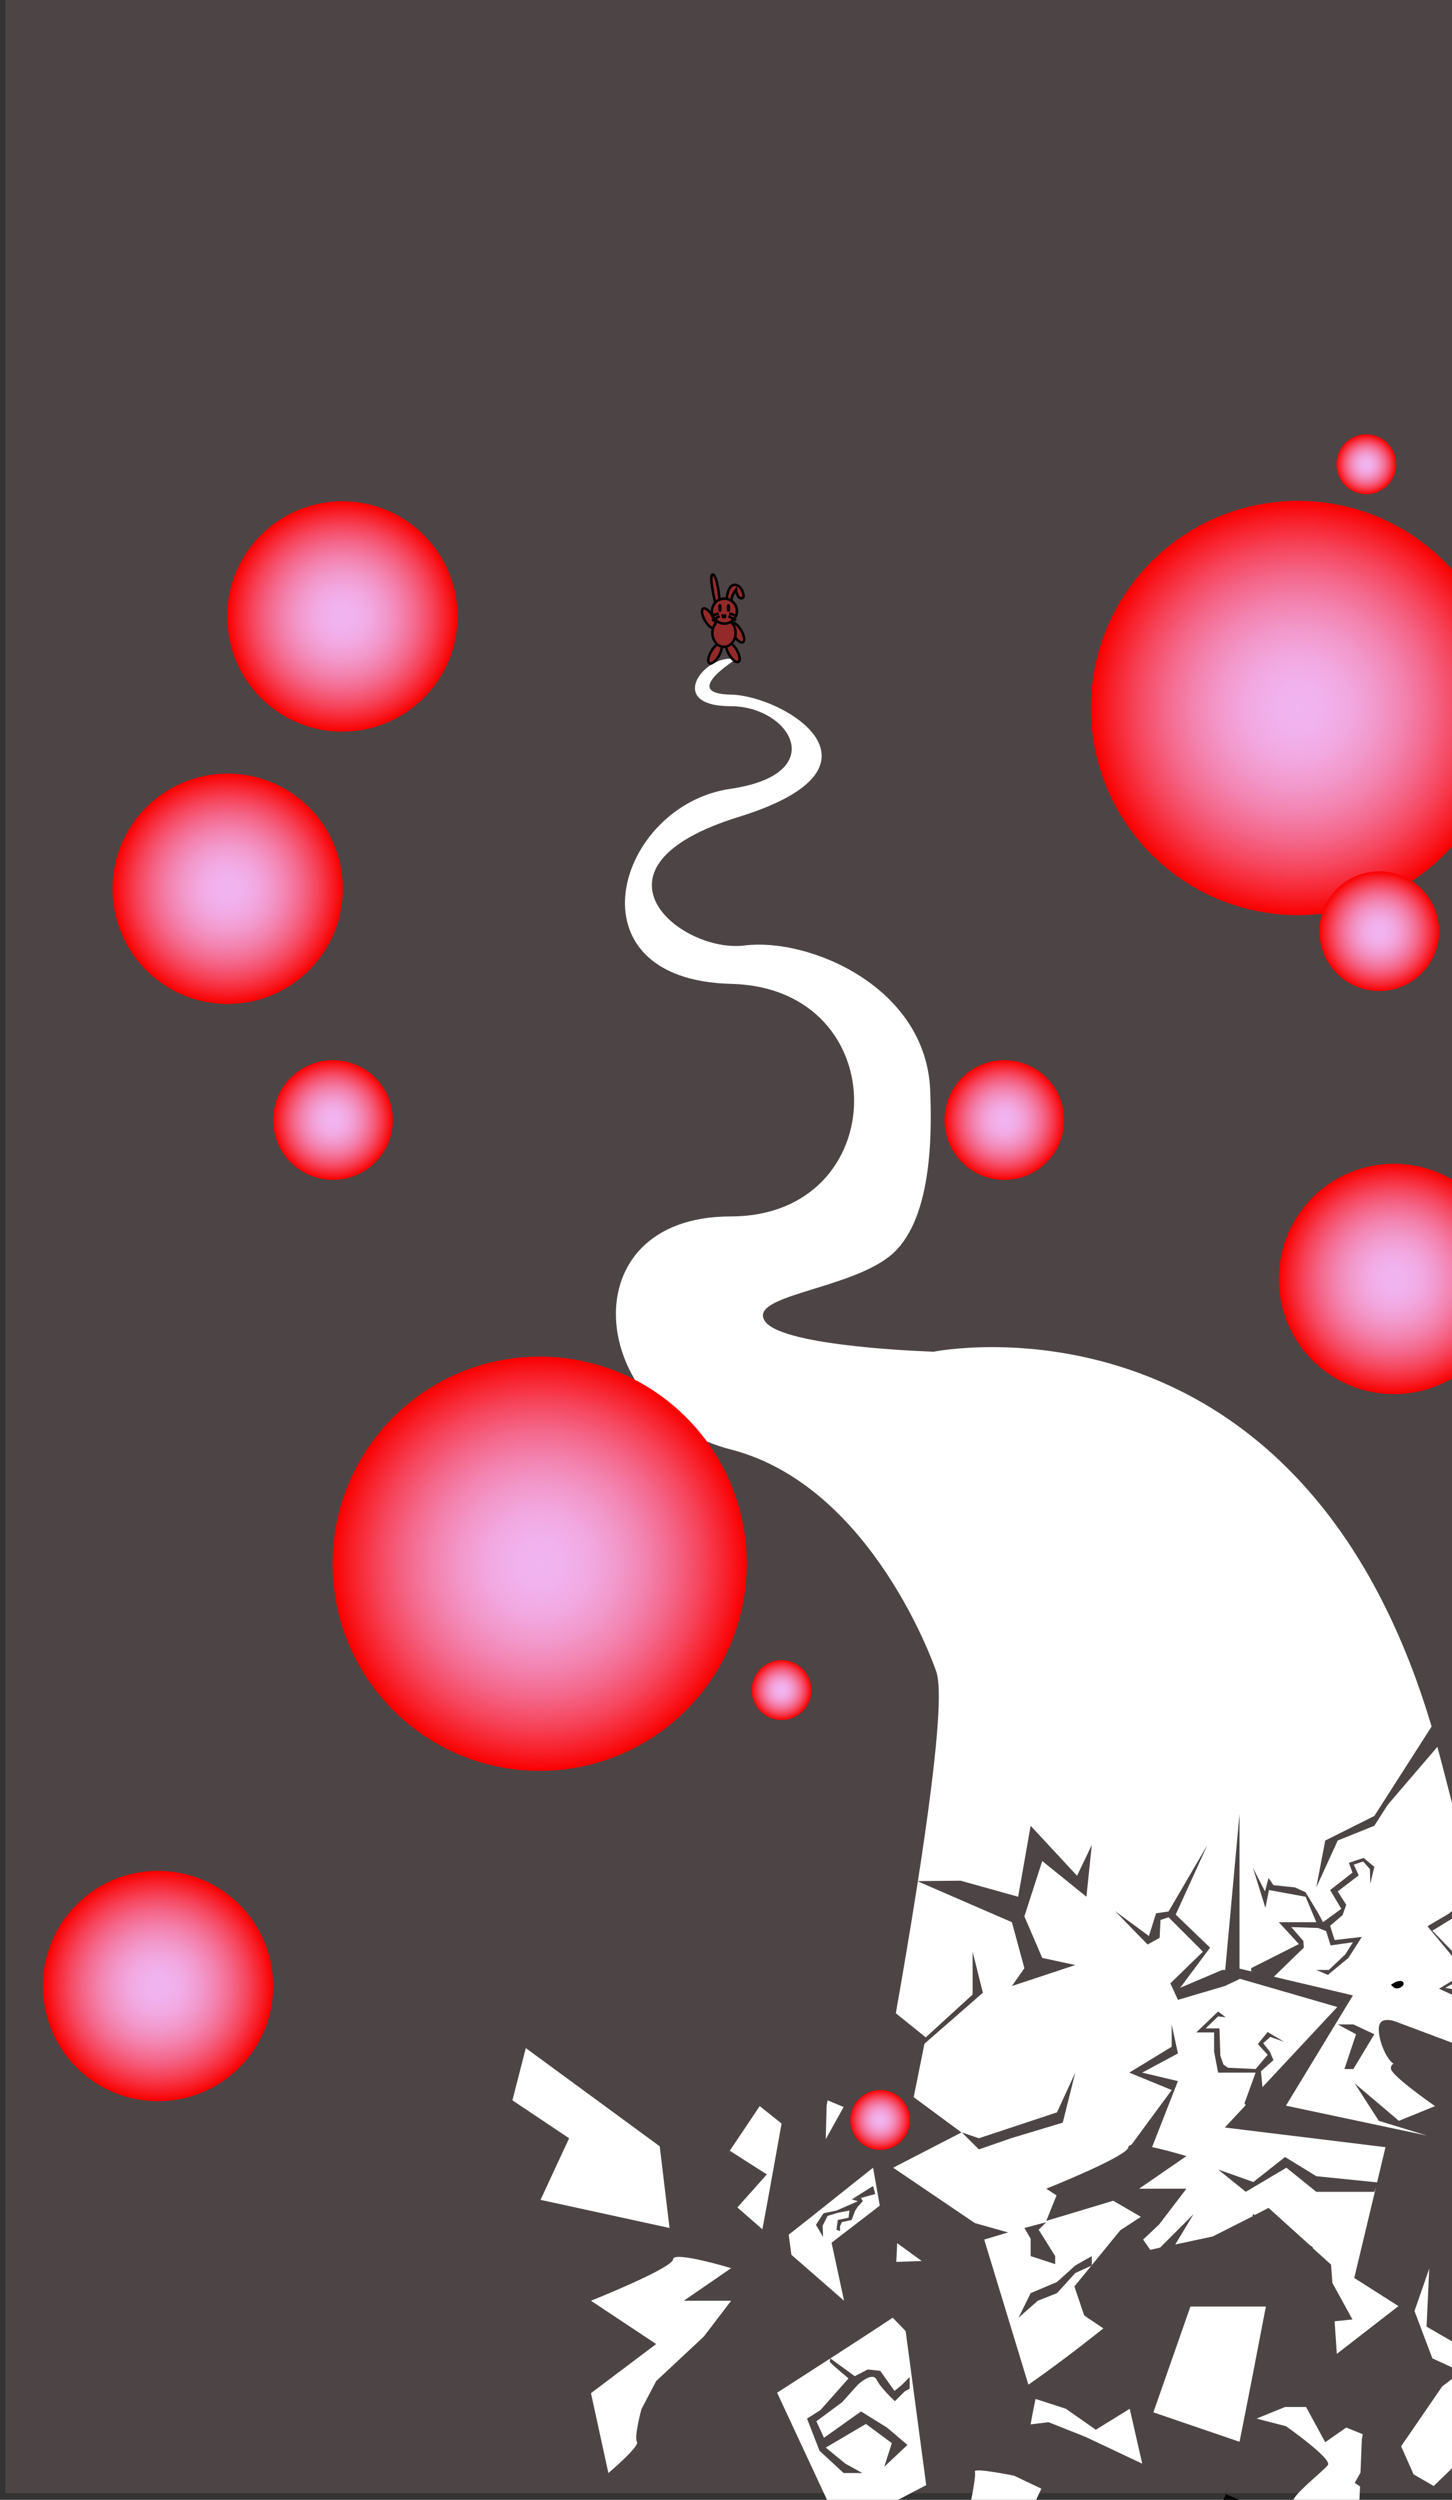 <?xml version="1.0" encoding="utf-8"?>
<!-- Generator: Adobe Illustrator 21.1.0, SVG Export Plug-In . SVG Version: 6.00 Build 0)  -->
<svg version="1.1" id="Layer_1" xmlns="http://www.w3.org/2000/svg" xmlns:xlink="http://www.w3.org/1999/xlink" x="0px" y="0px"
	 viewBox="0 0 325.3 560" style="enable-background:new 0 0 325.3 560;" xml:space="preserve">
<rect x="0" y="0" width="325.3" height="560" fill="#333333" stroke="none"/>
<style type="text/css">
	.st0{fill:#4D4545;}
	.st1{fill:#FFFFFF;}
	.st2{fill:#FFFFFF;stroke:#000000;stroke-miterlimit:10;}
	.st3{fill:url(#SVGID_1_);}
	.st4{fill:url(#SVGID_2_);}
	.st5{fill:url(#SVGID_3_);}
	.st6{fill:url(#SVGID_4_);}
	.st7{fill:url(#SVGID_5_);}
	.st8{fill:url(#SVGID_6_);}
	.st9{fill:url(#SVGID_7_);}
	.st10{fill:url(#SVGID_8_);}
	.st11{fill:url(#SVGID_9_);}
	.st12{fill:url(#SVGID_10_);}
	.st13{fill:url(#SVGID_11_);}
	.st14{fill:url(#SVGID_12_);}
	.st15{fill:#FFD0A9;stroke:#000000;stroke-width:0.5;stroke-miterlimit:10;}
	.st16{fill:#CCA689;}
	.st17{fill:none;stroke:#000000;stroke-width:0.5;stroke-miterlimit:10;}
	.st18{fill:url(#SVGID_13_);stroke:#000000;stroke-width:0.5;stroke-miterlimit:10;}
	.st19{fill:url(#SVGID_14_);stroke:#000000;stroke-width:0.5;stroke-miterlimit:10;}
	.st20{fill:#020202;}
	.st21{fill:#FF4800;stroke:#000000;stroke-width:0.5;stroke-miterlimit:10;}
	.st22{fill:#450000;stroke:#000000;stroke-width:0.5;stroke-miterlimit:10;}
	.st23{fill:#BC5622;stroke:#000000;stroke-width:0.5;stroke-miterlimit:10;}
	.st24{fill:#932929;stroke:#450000;stroke-width:0.5;stroke-miterlimit:10;}
	.st25{fill:#195858;stroke:#000000;stroke-width:0.25;stroke-miterlimit:10;}
	.st26{fill:#688927;}
	.st27{opacity:0.51;fill:#144443;enable-background:new    ;}
	.st28{fill:#8CAD4A;}
	.st29{fill:#932929;stroke:#000000;stroke-width:0.5;stroke-miterlimit:10;}
	.st30{fill:#2BEFF9;}
	.st31{opacity:0.54;fill:#7C2525;enable-background:new    ;}
	.st32{opacity:0.5;fill:#144443;enable-background:new    ;}
	.st33{fill:#144443;}
	.st34{opacity:0.43;fill:#450000;enable-background:new    ;}
	.st35{fill:#932929;}
	.st36{fill:#932929;stroke:#000000;stroke-width:0.56;stroke-miterlimit:10;}
	.st37{fill:none;stroke:#000000;stroke-width:0.56;stroke-miterlimit:10;}
</style>
<title>bgIndex</title>
<g id="Layer_2">
	<g id="bgIndex">
		<rect id="bgGrey" x="1.2" y="-1.5" class="st0" width="325" height="560"/>
		<g>
			<path class="st1" d="M209.7,374.3c2.4,6-2.4,39.2-9,76.7l6.7,5.4l-2.7,13.4l10.7,7.9l-15.3,7.9l18.3,12.4l14.2,4l4.1-10.2l0,0
				l-2.3-1.5c0,0,18.3-7.3,18.4-9.3c0.1-2,13,2,13,2l-10.6,7.3h10.6l-6.1,8l-3.6,3.4l1.6,2.3l2.2-0.5l7.5-7.5l-4.1,6.8l8.4-1.8
				l8.9-4.5l0.1-0.5l0.4,0.2l3.1-1.6l9.3,8.4l0.5,0.3l0.2,0.4l4,3.6l0.3,4.1l4.5,8.2l-4,0.4l0.5,7.3l13.8-10.7l-9.9-6.3l7-29.3
				l-36-4.4l25.2-27l-25.2-7.3l3.3-36V441l25.4,6l-15,24.7l31.6,6.7l-10.8-3.3l-5.4-8.4l9.9,8.4l8.1-3.3c0,0-9.7-6.7-9.9-8.4
				c0-0.5,0.2-0.9,0.6-1.1c-1.6-1-3.4-5.2-3.3-7.9c0.1-3.3,4.4-1.3,4.4-1.3l14.4,5.4c0,0,4.7,1.2,9.9,2.4
				c-3.3-19-8.1-41.4-15.1-67.8c-28.3-107.6-113.3-90.3-113.3-90.3s-33.8-1-37.8-6.8s18.2-7,27.8-14.5s9.6-27,9.2-37.2
				c-0.9-23.3-27.2-34.3-41.6-32.5s-37.8-17.5-1.3-28.8s10-27.2-1.8-27.4s2.1-8.5,2.1-8.5l-1.2,0.5c-7-1-15.5,10.6-0.9,10.6
				c13.4,0,22.5,15.2,0,18.5c-25.7,3.7-37,42.8,0.1,43.7s36.4,52.1-0.1,52.1s-32,44,0,52.2S209.7,374.3,209.7,374.3z"/>
		</g>
		<path class="st1" d="M242.9,518.7l-2.2-6.5l10.3-12.6l4.6-3l-6.2-3.6l-28.9,8.7l9.9,32.5c4.9-3.4,10.5-7.6,16.8-12.6L242.9,518.7z
			"/>
		<polygon class="st2" points="343,537.2 343.2,534 341.9,536.3 		"/>
		<polygon class="st1" points="117.8,458.8 114.8,470.5 127.5,479 121.1,492.8 150,499.1 147.8,480.8 		"/>
		<polygon class="st1" points="368.4,592.8 366.6,612.9 339.6,605.1 323.8,598.6 330.9,614.2 357,622 374.5,618.3 374.9,597.7 
			388.5,597.6 		"/>
		<path class="st2" d="M344.2,499.1L344.2,499.1L344.2,499.1z"/>
		<polygon class="st2" points="433.8,536.3 402.2,529.7 417.2,505 391.8,499 391.8,464.3 388.5,500.3 413.7,507.7 388.5,534.7 
			424.5,539 417.6,568.3 427.5,574.7 458.1,595.1 458.2,574.6 458.2,574.6 425.5,565.3 		"/>
		<path class="st1" d="M266.7,516.7l-8.3,23.7l19.3,6.6c1.9-9.5,3.9-19.8,5.9-30.3H266.7z"/>
		<path class="st1" d="M207.5,556.7l-4.6-34.5l-2.9-3c-8.9,5.9-17.7,11.5-25.9,16.8l14.3,30.7L207.5,556.7z"/>
		<path class="st2" d="M423,614.5l6.4-3c0,0,6.4-3,1.7-6.2c-4.7-3.2-18-12.5-18-12.5l-3.9,8.7c0,0,1.2,26,2.2,26s16-5,16-5
			L423,614.5z"/>
		<path class="st1" d="M170.2,471.8l-6.7,10l8.3,5.3l-6.6,7.4l5.6,4.9c1.5-8,2.9-15.9,4.3-23.7L170.2,471.8z"/>
		<path class="st1" d="M189.1,515.4l-2.8-13l10.8-8.3l-1.5-8.5c-6.2,4.9-12.5,10-18.9,15l0.6,4.5L189.1,515.4z"/>
		<path class="st1" d="M136.3,554c0,0,7.1-6,6.4-7c-0.7-1,1-7.3,1-7.3l3.3-6.3l10.7-10l6.1-8h-10.6l10.6-7.3c0,0-12.9-3.9-13-2
			c-0.1,2-18.4,9.3-18.4,9.3l14.6,9.7l-14.6,11L136.3,554z"/>
		<path class="st2" d="M279.1,585.2c0,0,15.7,1.3,15.7,0c0-0.7,1.9-5.9,3.6-10.3h-28L279.1,585.2z"/>
		<path class="st2" d="M234.3,612.2l4.3-12.5l-2-9.6l6.8-5.7l-7.5-6.4l-2,6.4c0,0-1.7,21-3,22.5s-12.7,7.5-12.7,7.5l13.3,10.7
			l-18.8,4h28c1.4-3.6,2.6-6.7,2.6-6.7L234.3,612.2z"/>
		<polygon class="st2" points="182.8,578.2 192.1,576.9 195.6,570.5 188.2,570.5 		"/>
		<polygon class="st2" points="224.7,578 215.7,578 217.7,584.3 216.2,586.3 223.6,586.3 224.7,584.3 		"/>
		<path class="st1" d="M206.5,506.5l-5.5-4l-0.2,4.2C204.1,506.6,206.5,506.5,206.5,506.5z"/>
		<path class="st1" d="M185,479.2l4-7.2l-3.6-1.5c-0.1,0.8-0.2,1.1-0.2,1.1L185,479.2z"/>
		<path class="st1" d="M296.9,547.1l-4.3-7.9h-4.7l-6.4,2.6l6.6,1.7c0,0,10.4,7.3,9.4,8.7s-9.3,7.7-7.7,8.7c1.1,0.6,9,0.5,14.7,0.3
			l0.2-4.2l-1.2-0.8l1.3-2.3l0.3-7.5c0,0,0.1-0.4,0.2-1.1l-3.7-1.5L296.9,547.1z"/>
		<path class="st1" d="M230.9,562.6l2.4-5.1l-6.1-2.9c0,0-9.2-1.9-8.8-0.9s-1.4,9.1-1.4,9.1l-11.7,7.1l13.8-4.4l7.8,2.8L230.9,562.6
			z"/>
		<polygon class="st1" points="375.2,543.4 373.5,552.1 375.2,553.5 383.9,560.7 378.7,568.7 397.5,567 388.5,550.7 		"/>
		<path class="st2" d="M136,588.5l-6.3-19.1l-8,8.1l9.3,24.6h2.2v-0.7C133.3,601.4,134.3,596.6,136,588.5z"/>
		<path class="st2" d="M155.8,581.9c0-1-9.4-6.6-9.4-6.6l0,0c-1.7,8.1-2.7,12.9-2.7,12.9v0.7h10.1
			C153.8,588.9,155.8,582.9,155.8,581.9z"/>
		<path class="st2" d="M272.8,564.3L261,567h-7.2l-2.7,0.4c-1.9,0.6-7.6,6.6-7.6,6.6l1.8,8.3l8.5-3.3v-9l11.8-2.6l13,2.6l3.1-7.8
			l-6.8-2.8L272.8,564.3z"/>
		<path class="st2" d="M257.7,605.2l-3.2,5.1l-4.4,5.6c0,0,5.3,4.2,4.6,5.4c-0.6,1.2-2.3,7.8-2.3,7.8l10.5-9.1v-13.2l3.1-4.7
			l-3.1-2.7L257.7,605.2z"/>
		<path class="st1" d="M341.1,499.4l15.3-14.3c0,0-15.3-14-16.3-14c-0.5,0-6.9-1.5-12.8-2.9c2.3,13.4,3.9,25,4.9,34.9L341.1,499.4z"
			/>
		<path class="st2" d="M313.5,444.8c1.2-0.7-0.2-0.7-1.1-0.1C312.7,445,313.1,445,313.5,444.8z"/>
		<path class="st1" d="M337.1,507.8c0,0-1-4.6-3.8-2.7c-2.2,1.5-4.4,5.5-4.2,7.4c1,0.3,1.9,1.5,0.6,1c-0.4-0.2-0.5-0.5-0.6-1
			c-0.4-0.1-0.9-0.1-1.3,0.2c-1.2,1.1-0.6,12.9-0.6,12.9l-7.6-4.4l0.6-13l-3.3,9.5l4,10.6l6.5,3l-4.3,3.3l-9.2,13.4l2.8,6.3l4.5,2.6
			c7.2-6.9,15.5-15.2,24.6-25.2c-2.2-4.8-4.2-9.3-4.2-9.3L337.1,507.8z"/>
		<path class="st1" d="M167.4,567.1l-7.3-3.6l4.2,7.7l3.2,4.1l4.7-0.6c0.4-1.9,0.8-3.8,1.1-5.7L167.4,567.1z"/>
		<path class="st1" d="M243.2,545.9l12.7,6l-2.8-12.3l-7.6,4.7l-6.7-4.7l-6.8-2.2c-0.4,1.9-0.8,3.9-1.1,5.7l4-0.5L243.2,545.9z"/>
		<polygon class="st0" points="207.4,456.4 217.9,446.8 217.9,437.2 220.2,446.4 206,458.8 		"/>
		<polygon class="st0" points="219.3,479 236.8,473.2 240.9,464.3 238.1,475.5 226.5,479 219.3,481.5 215.5,477.7 		"/>
		<polygon class="st0" points="307.9,406.8 298.1,411.7 296.9,412.3 294.9,422.8 299.7,412.3 307.9,409 310.9,404.3 322.9,390.3 
			320.9,386.5 		"/>
		<polygon class="st0" points="303.2,463.5 307.9,455.7 303.2,453.5 299.7,453.5 303.8,455.7 301.2,463.5 		"/>
		<polygon class="st0" points="253,481.1 262.5,468.2 253,464.3 262.5,458.5 262.5,453.5 263.9,460 255.9,464.3 263.9,466.2 
			258.1,481 		"/>
		<polygon class="st0" points="236.8,511.2 230.9,513.7 228.2,519.2 232.5,515.4 236.8,513.7 240.9,509.2 244.6,507.5 244.6,505.4 
			240.9,507.5 		"/>
		<polygon class="st0" points="230.9,501.5 230.9,505.4 236.4,507.2 236.4,505.4 232.7,499.5 234.4,497.8 229.5,499.1 		"/>
		<polygon class="st0" points="308.7,488.9 294.9,487.5 287.9,483.2 280.8,488.8 272.9,486 279.1,491 288.2,485.6 294.9,491 
			307.9,491 		"/>
		<polygon class="st0" points="343.2,476.2 337.8,481.5 346.2,485.6 346.2,491 344.2,493.1 349.2,488.5 349.2,484.6 343.2,481 
			345.9,479 348,477.6 345,474.9 		"/>
		<polygon class="st0" points="334.4,447.3 323.8,445.3 330,441.9 320.9,432.5 325.8,429.5 329.6,424.9 324.4,428.8 319.8,431.5 
			328.4,441.9 322.4,445.5 336.9,452.2 335.3,447.3 		"/>
		<polygon class="st0" points="273.8,441.3 264.4,445.3 271.1,436.3 263.4,428.9 270.5,413.3 261.8,428.2 259,428.6 257.4,433.7 
			249.8,428.1 257.1,435.6 259.8,434.1 260,430.1 261.8,429.5 269.5,437.2 262.2,444.3 263.9,448 274.4,444.9 277.8,443.3 
			274.6,441.3 		"/>
		<polygon class="st0" points="280.3,440.9 291,435.5 286.5,430.6 294.9,430.6 292.5,424.9 284.3,423.4 283.5,427.4 280.7,418.4 
			283.4,423.7 284.2,420.7 285.3,422.3 290.1,422.8 292.5,423.9 295.4,428.7 296.4,430.6 300.5,427.6 298,423.4 303,419.5 
			302.2,417.3 305.5,416.2 307.9,418.2 307,422 306.9,418.7 305.4,417 303.3,417.7 304.4,420.1 299.7,423.7 301.6,426.7 300.8,429 
			298,431.4 299,434.6 305.1,433.9 302.1,438.6 297.5,442.4 294.9,441.3 297.7,441.3 301.4,437.8 303.1,435.1 298.1,435.8 
			297.1,432.6 295.3,431.9 289.3,431.7 292,434.8 292.1,436.3 285.1,443.1 280.3,441.6 		"/>
		<polygon class="st0" points="278.8,471.2 281.3,464.3 272.9,464.3 272,459.6 272,455.3 268,455.3 272.9,450.6 274.6,451.9 
			272.9,451.7 270.1,454.4 273.2,454.4 273.4,460.5 274.1,462.5 275.1,463.2 281.3,463.5 284,460.3 281.8,457.9 284,455.2 
			287.7,457.4 284.6,456.3 283,457.7 284.5,459.6 285.3,461.5 282.5,464 282.9,468.2 279.2,471.7 		"/>
		<path class="st0" d="M185.9,529.1c0.8,0.9,4.2,3.7,4.2,3.7l-6.3,7.1l-3,1.9l2.8,7.2l5.4,5h4.2l-3.8-2.1l-4.4-3.6l9-5.3l5.8,4.3
			l-1.7,5.3l5.2-4.9l-4.6-3.9l-5.8-3.6l-8.3,5.9l-1.7-3.7l5.8-4.3l3.4-3.8c0,0,3.3-3.2,4.3-1.2s4.1,4.8,4.1,4.8l2.2-2.2l1.1-0.6
			v-2.6l-1.8,1.8l-1.6,1.3l-3.2-4.5l-2.8-0.3l-2.9,1.5l-5.5-4L185.9,529.1z"/>
		<polygon class="st0" points="190.8,492.7 192.2,493.1 187.4,495.2 184.5,495.8 182.8,498.4 184.4,501.1 184.3,498.6 185.4,496.4 
			187.7,495.7 190.3,495.2 190.1,496.8 187.7,497.3 187.4,499.5 188.2,499.8 188.2,498.7 188.6,497.8 190.8,497.3 191.6,495.2 
			192.2,494.3 193.3,493.1 192.9,492.4 196.1,491.5 		"/>
		<polygon class="st0" points="195.6,489.7 190.8,492.7 196.1,491.5 		"/>
		<polygon class="st0" points="215.2,421.3 228.1,424.9 230.9,409 241.3,420.2 244.6,413.3 243.4,424.9 233.5,416.9 229.5,429.3 
			233.5,438.6 240.9,440.2 226.7,444.9 229.5,440.9 226.7,430.6 205.5,421.4 		"/>
		
			<radialGradient id="SVGID_1_" cx="51" cy="362.9" r="25.747" gradientTransform="matrix(1 0 0 -1 0 562)" gradientUnits="userSpaceOnUse">
			<stop  offset="0" style="stop-color:#F1B4F1"/>
			<stop  offset="0.123" style="stop-color:#F1B1ED"/>
			<stop  offset="0.252" style="stop-color:#F2A8E0"/>
			<stop  offset="0.383" style="stop-color:#F298CB"/>
			<stop  offset="0.515" style="stop-color:#F382AE"/>
			<stop  offset="0.649" style="stop-color:#F46689"/>
			<stop  offset="0.784" style="stop-color:#F6445B"/>
			<stop  offset="0.917" style="stop-color:#F81C25"/>
			<stop  offset="1" style="stop-color:#F90000"/>
		</radialGradient>
		<circle class="st3" cx="51" cy="199.1" r="25.8"/>
		
			<radialGradient id="SVGID_2_" cx="76.7" cy="423.9" r="25.765" gradientTransform="matrix(1 0 0 -1 0 562)" gradientUnits="userSpaceOnUse">
			<stop  offset="0" style="stop-color:#F1B4F1"/>
			<stop  offset="0.123" style="stop-color:#F1B1ED"/>
			<stop  offset="0.252" style="stop-color:#F2A8E0"/>
			<stop  offset="0.383" style="stop-color:#F298CB"/>
			<stop  offset="0.515" style="stop-color:#F382AE"/>
			<stop  offset="0.649" style="stop-color:#F46689"/>
			<stop  offset="0.784" style="stop-color:#F6445B"/>
			<stop  offset="0.917" style="stop-color:#F81C25"/>
			<stop  offset="1" style="stop-color:#F90000"/>
		</radialGradient>
		<circle class="st4" cx="76.7" cy="138.1" r="25.8"/>
		
			<radialGradient id="SVGID_3_" cx="312.3" cy="275.5" r="25.769" gradientTransform="matrix(1 0 0 -1 0 562)" gradientUnits="userSpaceOnUse">
			<stop  offset="0" style="stop-color:#F1B4F1"/>
			<stop  offset="0.123" style="stop-color:#F1B1ED"/>
			<stop  offset="0.252" style="stop-color:#F2A8E0"/>
			<stop  offset="0.383" style="stop-color:#F298CB"/>
			<stop  offset="0.515" style="stop-color:#F382AE"/>
			<stop  offset="0.649" style="stop-color:#F46689"/>
			<stop  offset="0.784" style="stop-color:#F6445B"/>
			<stop  offset="0.917" style="stop-color:#F81C25"/>
			<stop  offset="1" style="stop-color:#F90000"/>
		</radialGradient>
		<circle class="st5" cx="312.3" cy="286.5" r="25.8"/>
		
			<radialGradient id="SVGID_4_" cx="35.4" cy="117.1" r="25.731" gradientTransform="matrix(1 0 0 -1 0 562)" gradientUnits="userSpaceOnUse">
			<stop  offset="0" style="stop-color:#F1B4F1"/>
			<stop  offset="0.123" style="stop-color:#F1B1ED"/>
			<stop  offset="0.252" style="stop-color:#F2A8E0"/>
			<stop  offset="0.383" style="stop-color:#F298CB"/>
			<stop  offset="0.515" style="stop-color:#F382AE"/>
			<stop  offset="0.649" style="stop-color:#F46689"/>
			<stop  offset="0.784" style="stop-color:#F6445B"/>
			<stop  offset="0.917" style="stop-color:#F81C25"/>
			<stop  offset="1" style="stop-color:#F90000"/>
		</radialGradient>
		<circle class="st6" cx="35.4" cy="444.9" r="25.8"/>
		
			<radialGradient id="SVGID_5_" cx="120.9" cy="211.7" r="46.4" gradientTransform="matrix(1 0 0 -1 0 562)" gradientUnits="userSpaceOnUse">
			<stop  offset="0" style="stop-color:#F1B4F1"/>
			<stop  offset="0.123" style="stop-color:#F1B1ED"/>
			<stop  offset="0.252" style="stop-color:#F2A8E0"/>
			<stop  offset="0.383" style="stop-color:#F298CB"/>
			<stop  offset="0.515" style="stop-color:#F382AE"/>
			<stop  offset="0.649" style="stop-color:#F46689"/>
			<stop  offset="0.784" style="stop-color:#F6445B"/>
			<stop  offset="0.917" style="stop-color:#F81C25"/>
			<stop  offset="1" style="stop-color:#F90000"/>
		</radialGradient>
		<circle class="st7" cx="120.9" cy="350.3" r="46.4"/>
		
			<radialGradient id="SVGID_6_" cx="290.8" cy="403.4" r="46.346" gradientTransform="matrix(1 0 0 -1 0 562)" gradientUnits="userSpaceOnUse">
			<stop  offset="0" style="stop-color:#F1B4F1"/>
			<stop  offset="0.123" style="stop-color:#F1B1ED"/>
			<stop  offset="0.252" style="stop-color:#F2A8E0"/>
			<stop  offset="0.383" style="stop-color:#F298CB"/>
			<stop  offset="0.515" style="stop-color:#F382AE"/>
			<stop  offset="0.649" style="stop-color:#F46689"/>
			<stop  offset="0.784" style="stop-color:#F6445B"/>
			<stop  offset="0.917" style="stop-color:#F81C25"/>
			<stop  offset="1" style="stop-color:#F90000"/>
		</radialGradient>
		<circle class="st8" cx="290.8" cy="158.6" r="46.4"/>
		
			<radialGradient id="SVGID_7_" cx="74.567" cy="311.1" r="13.416" gradientTransform="matrix(1 0 0 -1 0 562)" gradientUnits="userSpaceOnUse">
			<stop  offset="0" style="stop-color:#F1B4F1"/>
			<stop  offset="0.123" style="stop-color:#F1B1ED"/>
			<stop  offset="0.252" style="stop-color:#F2A8E0"/>
			<stop  offset="0.383" style="stop-color:#F298CB"/>
			<stop  offset="0.515" style="stop-color:#F382AE"/>
			<stop  offset="0.649" style="stop-color:#F46689"/>
			<stop  offset="0.784" style="stop-color:#F6445B"/>
			<stop  offset="0.917" style="stop-color:#F81C25"/>
			<stop  offset="1" style="stop-color:#F90000"/>
		</radialGradient>
		<circle class="st9" cx="74.6" cy="250.9" r="13.4"/>
		
			<radialGradient id="SVGID_8_" cx="309" cy="353.37" r="13.415" gradientTransform="matrix(1 0 0 -1 0 562)" gradientUnits="userSpaceOnUse">
			<stop  offset="0" style="stop-color:#F1B4F1"/>
			<stop  offset="0.123" style="stop-color:#F1B1ED"/>
			<stop  offset="0.252" style="stop-color:#F2A8E0"/>
			<stop  offset="0.383" style="stop-color:#F298CB"/>
			<stop  offset="0.515" style="stop-color:#F382AE"/>
			<stop  offset="0.649" style="stop-color:#F46689"/>
			<stop  offset="0.784" style="stop-color:#F6445B"/>
			<stop  offset="0.917" style="stop-color:#F81C25"/>
			<stop  offset="1" style="stop-color:#F90000"/>
		</radialGradient>
		<circle class="st10" cx="309" cy="208.6" r="13.4"/>
		
			<radialGradient id="SVGID_9_" cx="225" cy="311.1" r="13.419" gradientTransform="matrix(1 0 0 -1 0 562)" gradientUnits="userSpaceOnUse">
			<stop  offset="0" style="stop-color:#F1B4F1"/>
			<stop  offset="0.123" style="stop-color:#F1B1ED"/>
			<stop  offset="0.252" style="stop-color:#F2A8E0"/>
			<stop  offset="0.383" style="stop-color:#F298CB"/>
			<stop  offset="0.515" style="stop-color:#F382AE"/>
			<stop  offset="0.649" style="stop-color:#F46689"/>
			<stop  offset="0.784" style="stop-color:#F6445B"/>
			<stop  offset="0.917" style="stop-color:#F81C25"/>
			<stop  offset="1" style="stop-color:#F90000"/>
		</radialGradient>
		<circle class="st11" cx="225" cy="250.9" r="13.4"/>
		
			<radialGradient id="SVGID_10_" cx="306.077" cy="457.964" r="6.708" gradientTransform="matrix(1 0 0 -1 0 562)" gradientUnits="userSpaceOnUse">
			<stop  offset="0" style="stop-color:#F1B4F1"/>
			<stop  offset="0.123" style="stop-color:#F1B1ED"/>
			<stop  offset="0.252" style="stop-color:#F2A8E0"/>
			<stop  offset="0.383" style="stop-color:#F298CB"/>
			<stop  offset="0.515" style="stop-color:#F382AE"/>
			<stop  offset="0.649" style="stop-color:#F46689"/>
			<stop  offset="0.784" style="stop-color:#F6445B"/>
			<stop  offset="0.917" style="stop-color:#F81C25"/>
			<stop  offset="1" style="stop-color:#F90000"/>
		</radialGradient>
		<circle class="st12" cx="306.1" cy="104" r="6.7"/>
		
			<radialGradient id="SVGID_11_" cx="197.164" cy="87.1" r="6.704" gradientTransform="matrix(1 0 0 -1 0 562)" gradientUnits="userSpaceOnUse">
			<stop  offset="0" style="stop-color:#F1B4F1"/>
			<stop  offset="0.123" style="stop-color:#F1B1ED"/>
			<stop  offset="0.252" style="stop-color:#F2A8E0"/>
			<stop  offset="0.383" style="stop-color:#F298CB"/>
			<stop  offset="0.515" style="stop-color:#F382AE"/>
			<stop  offset="0.649" style="stop-color:#F46689"/>
			<stop  offset="0.784" style="stop-color:#F6445B"/>
			<stop  offset="0.917" style="stop-color:#F81C25"/>
			<stop  offset="1" style="stop-color:#F90000"/>
		</radialGradient>
		<circle class="st13" cx="197.2" cy="474.9" r="6.7"/>
		
			<radialGradient id="SVGID_12_" cx="175.051" cy="183.4" r="6.703" gradientTransform="matrix(1 0 0 -1 0 562)" gradientUnits="userSpaceOnUse">
			<stop  offset="0" style="stop-color:#F1B4F1"/>
			<stop  offset="0.123" style="stop-color:#F1B1ED"/>
			<stop  offset="0.252" style="stop-color:#F2A8E0"/>
			<stop  offset="0.383" style="stop-color:#F298CB"/>
			<stop  offset="0.515" style="stop-color:#F382AE"/>
			<stop  offset="0.649" style="stop-color:#F46689"/>
			<stop  offset="0.784" style="stop-color:#F6445B"/>
			<stop  offset="0.917" style="stop-color:#F81C25"/>
			<stop  offset="1" style="stop-color:#F90000"/>
		</radialGradient>
		<circle class="st14" cx="175.1" cy="378.6" r="6.7"/>
		<g id="logoGirl">
			<path class="st15" d="M724,180.8c0,0,5.5,5.9,5.5,9c0,0,12.8,7.6,13.8,6.9c0,0,12.7-11.8,13.8-14.6l2.1-10.5c0,0,6-8.1,2-12.9
				c0,0-3-2.4-4.8,2.4c0,0-4-19.2-11.6-21.2s-33.6-5.3-33.6,13.9S722,177.1,724,180.8z"/>
			<path class="st16" d="M729.5,189.8c0,0,8.9,2.4,9.9,1.5c0.4,0.5,8.1-2.2,8.4-3.9c0.2-1.3,4.2-9.8,4.2-9.8s2.2-9.7,1.7-10.1
				s1.6,16.4,0.6,17.7s-9.4,7.6-11.4,7.8s-6.6,2.4-8.1,1.1S729.5,189.8,729.5,189.8z"/>
			<path class="st16" d="M717.3,141c0,0-11.5,20-8.5,17.8c0,0,10.5,20,8.6,18.4c0,0,1.4-3.2,0.6-9.2c0,0,0.8,7.3,3,7.9
				c-0.5-7-0.6-14-0.3-20.9c0,0-2.6,6.9,14.2,12.8c0,0-1.3-5.1-1.4-6.3c0,0,3.7,3.9,7.4,4.3c0,0-3.7-5.4-2.8-6.4c0,0-1,6.2,8.4,8
				l-4.6-6.3c0,0,4.7,2.8,8.3,3.3c0,0-7.9-7.8-7.7-8.7c0,0,9.9,13.5,13.2,12.7c0,0,0.2-8.3-3.8-12.4c0,0,6,12,4.1,25.8
				c-1.9,13.8,4.9-1.9,2.5-6.4c-1.6-3-0.3-8.6,1.2-10.4c0,0,8.5-9-5-29C754.9,135.7,730.9,122.8,717.3,141z"/>
			<path class="st17" d="M721.9,164.3c0,0-0.8,7-2.9,9.6"/>
			<path class="st17" d="M734.8,158.8c0,0,12.8,1.4,13.9,0"/>
			<path class="st1" d="M722.2,176.4l5,4.3h2.4c0,0-1-7.2-3.9-9.3C723.5,169.8,722.2,176.4,722.2,176.4z"/>
			<path class="st17" d="M725.5,171.1c-3.1,0.8-3.5,5.6-3.5,5.6"/>
			<path class="st1" d="M737.9,165.7c0,0,6,7.8,7.2,7.8l3.2-2.4v-8.7c0,0-3.9-2.3-7.6-0.3S737.9,165.7,737.9,165.7z"/>
			<path class="st17" d="M737.4,165.1c2.4-3.6,7.1-4.9,11-3.1"/>
			
				<linearGradient id="SVGID_13_" gradientUnits="userSpaceOnUse" x1="744.362" y1="330.96" x2="744.362" y2="319.392" gradientTransform="matrix(1 0 0 1 0 -158)">
				<stop  offset="0" style="stop-color:#00FFFF"/>
				<stop  offset="0.18" style="stop-color:#00C6E3"/>
				<stop  offset="0.59" style="stop-color:#0046A3"/>
				<stop  offset="0.77" style="stop-color:#00128A"/>
			</linearGradient>
			<path class="st18" d="M740.8,163.1c0.2,3.8,1.9,7.4,4.7,9.8l2.4-1.5c0,0,0.5-8.4-3-9.6S741.6,162.4,740.8,163.1z"/>
			
				<linearGradient id="SVGID_14_" gradientUnits="userSpaceOnUse" x1="726.597" y1="338.45" x2="726.597" y2="329.696" gradientTransform="matrix(1 0 0 1 0 -158)">
				<stop  offset="0" style="stop-color:#00FFFF"/>
				<stop  offset="0.18" style="stop-color:#00C6E3"/>
				<stop  offset="0.59" style="stop-color:#0046A3"/>
				<stop  offset="0.77" style="stop-color:#00128A"/>
			</linearGradient>
			<path class="st19" d="M725.5,172.6c0,0,3.8,4.8,3.9,7.9h-1.9c-2.4-1.5-3.8-4.3-3.7-7.1C723.8,173.3,723.9,170.2,725.5,172.6z"/>
			
				<ellipse transform="matrix(0.929 -0.37 0.37 0.929 -8.757 287.293)" class="st20" cx="745.2" cy="166.5" rx="0.7" ry="2.3"/>
			<ellipse transform="matrix(0.866 -0.5 0.5 0.866 9.182 386.648)" class="st20" cx="726.1" cy="176.2" rx="0.6" ry="2.1"/>
			<line class="st17" x1="733.9" y1="181.5" x2="733.9" y2="182.8"/>
			<path class="st21" d="M740,189.9c0,0-6.1-1.2-1.5-4.6c3.1-2.3,5.5,0.8,4.6,2.4"/>
			<path class="st15" d="M692.5,286.7c0,0-2.8,0.1-3,1.9s3,0.6,3,0.6s-7.2,3.8-7.2,5.2s7.2-1,7.2-1s-3.4,5.2-3.6,6.2
				c-0.2,1,3.4-0.8,4.4-1.1c1-0.3-3.3,5.9-2.7,6.5c0.6,0.6,4.1-1.5,4.1-1.5l7.2-4.1l-6-12.1L692.5,286.7z"/>
			<path class="st15" d="M725.9,374.3c0,0-0.5,43-0.9,44.2s-3.6,21.1-9.2,25.8c-5.6,4.7,11.2,5,11.2,5l6-10.9c0,0,2.9-18.9,4-20.1
				s10.2-38,9.9-39c-0.3-1-6.4-9.4-6.4-9.4l-9.8-1L725.9,374.3z"/>
			<path class="st15" d="M755.6,372.9c0,0,20,21.9,26.2,24.2c0,0,9.1,8.6,10.4,13.1c0.8,2.7,3,4.7,5.7,5.4l1.4-18
				c0,0-11.7-11.5-12.1-13.5s-10.9-18.4-10.9-18.4L755.6,372.9z"/>
			<path class="st22" d="M702.6,455.1c-0.9,0.1-1.6,0.7-1.8,1.5c-0.8,2.5-1.3,6,1,6.8c3.2,1.1,10.2-0.6,12.2-1.2
				c0.4-0.1,0.7-0.2,1-0.5c1.5-1.5,7.2-6.8,10.5-6c1.5,0.4,3,0.6,4.6,0.7c1.2,0.1,2.2-0.8,2.2-2v-0.1v-9.9c0-0.7-0.3-1.4-0.9-1.8
				c-2.3-1.5-8.9-4.1-18.7,5.1C706.5,453.5,703.8,455,702.6,455.1z"/>
			<path class="st22" d="M795.7,397c0,0-1.8,23.3-4,28s5.3,4.7,5.3,4.7l5.7-2.3l1.3-30.3C804,397,797.7,393,795.7,397z"/>
			<path class="st23" d="M728,188.2c0,0,0.8,17.3-0.8,20.6c0,0,5.8-8,5.6-9.5c0,0-0.5,5.9-1.2,6.8c0,0,1.6-2.2,2.2-3
				c0.6-0.8,3.5-8.8,3.5-8.8S727.5,189.6,728,188.2z"/>
			<path class="st24" d="M728.5,301.6c0,0-16.1,52.9-18,56.8c0,0,15.9,22.1,32.4,20.4s37.8-3.8,46-14c0,0,5.8-9.6,8.1-8.6
				c0,0-19.5-57.2-16.8-58.6l-50.2,1.1C729.4,299.6,728.9,300.6,728.5,301.6z"/>
			<path class="st25" d="M722,216.3c0,0-3,14.5-1.5,16.2s4.2,4.6,4.2,4.6l-2.3-1.8c0,0,2.5,8.1-2.3,19.2c0,0-1,2.8,2.3,5.2
				c0,0-2.7-3.1-3.4-1.9s-23.9,27.2-25.2,27.1c0,0-4.2,25.9,10.1,26.5c0,0,5.2-0.6,6.5-2.5c0,0,22.1-40.5,21.6-41.8l-3.5,2
				c0,0,5.9-2,7-7.6c1.1-5.6,1.2-43.4-7.9-47.9c4.9,4.9,7.7,11.5,7.9,18.4c0.4,11.7,0.5,31.6,0.5,31.6l-3.5,4.8
				c0,0-3.8,26.6-6.1,29.2c0,0,14.6,15.9,28.7,13.8c14.1-2.1,29.2-17.6,29.2-19c0,0-1.9-10.5-3.4-20.8c-1.3-8.8-2.2-17.3-1.5-18.9
				l2.1,18.5c0,0,12-13.4,12.5-20.5l-7.3-14.9l-9.4-29.2c0,0-37.8-7.2-44.4,0C733.2,206.9,722.5,213.6,722,216.3z"/>
			<path class="st26" d="M730.1,192.6c0,0,2.2,14.2,0,16.5c-2.2,2.3,11-10.2,19-3.7s12.6-2.2,12.6-2.2c6.9-9.7,7.1-16.8-2.5-20
				c0,0-22.2,13.7-29,7.4L730.1,192.6z"/>
			<path class="st27" d="M735.9,216c0,0,16.4,9.6,15.1,13.6s14.4,74.2,14.4,74.2l16-17.3l-18.9-49.8
				C762.5,236.7,758.4,218,735.9,216z"/>
			<path class="st28" d="M728.2,210.3c6.6,5.9,27.3,11.6,27.1,23.1c-0.4,22.1,13,65.5,13,65.5s17.5-14.6,18.5-20.2
				c1,6-15-34.3-15.8-51c-0.5-11.4-21.5-29.2-35.7-29.2c-4.8,0.7-6-5-5.3-7.9C731.2,186.2,724.2,206.8,728.2,210.3z"/>
			<path class="st29" d="M715,134.2c0,0-13.5,2.5-17,35.5c0,0,5.5-15.5,8.5-17.8c0,0-7,9.2,3,25.8c0,0-2.2-10.9-1.2-12.9
				c0,0,3.4,12.5,9.2,15.8c0,0-0.5-8.6-2.4-10.2c0,0,3.5,10.2,9.6,14.1l-2.6-5.6c0,0-5.6-11.8-6.4-17.8c0,0,3.9,9,6,9.6
				c0,0-5.5-11.9-3.9-21.1c0,0,0.5,12.4,16.2,17.8c0,0-5.5-10.8-5.6-12c0,0,8.2,9.1,11.9,9.5c0,0-5.4-11.5-4.5-12.5c0,0-1,6.2,8.4,8
				l-4.8-7.5c0,0,6.5,7,10.1,7.5c0,0-7.5-8.6-7.4-9.5c0,0,7.8,11.3,11.2,10.6c0,0,0.2-8.3-3.8-12.4c0,0,6,12,4.1,25.8
				c-1.9,13.8-7.9,6.2-5.6,30c0,0,1.2,4.6,2,4.2c0,0-0.9-9.4,0.4-10.1l1.4-3.2c0,0,0.5,9.1,2.2,10c0,0-0.5-20.1,3.2-25.1
				c0,0,1.3-7.7-1.1-12.1c-1.6-3-0.3-8.6,1.2-10.4c0,0,10.5-2.4,1.3,15.2c0,0-3,45.3-6,50.5c0,0,4-6.9,4.2-12c0,0,3.1,25.8,2.2,27.2
				c0,0,2.1-17,1.2-20.9c0,0,6.1,26.9,4.9,28.9l1-18.4c0,0,4.6,32.4,2.9,36.6c0,0,6.8-10.2,6.5-11.8c0,0-1.8,10-2,10.8
				c0,0,8.8-17.9,8-20.4c0,0,0.9,13-0.5,14.4c0,0,7.8-10.2,4.4-40.2c0,0,5.6,9.2,6,16.5c0,0,0.1-28.6-16.9-45.6c0,0-2-15.8,1.8-28.9
				c0,0,3.5-22.9-12.1-33.1S728.6,116,715,134.2z"/>
			<ellipse class="st1" cx="745.6" cy="163.7" rx="2.7" ry="1.9"/>
			<path class="st30" d="M751,170.5c-0.2,1.3-1.4,2.2-2.7,2.1c-1.5,0-2.7,0-2.7-1.1s1.2-1.9,2.7-1.9S751,169.4,751,170.5z"/>
			<ellipse transform="matrix(0.5 -0.866 0.866 0.5 212.809 714.825)" class="st1" cx="725.5" cy="173.1" rx="1.4" ry="1.4"/>
			<path class="st31" d="M765.5,244.7l-0.1,2.2C765.6,246.2,765.6,245.4,765.5,244.7z"/>
			<path class="st31" d="M781.4,258l-0.1,0.2C781.3,258.1,781.4,258.1,781.4,258z"/>
			<path class="st31" d="M759.4,237.7c-0.1,0.8-0.1,1.2-0.1,1.2C759.4,238.5,759.4,238.1,759.4,237.7z"/>
			<path class="st31" d="M785.6,217.9c0,0,5.6,9.2,6,16.5c0,0,0.1-28.6-16.9-45.6c0,0-2-15.8,1.8-28.9c0,0,1.8-16.5-1.8-14.2
				c-4.2,2.7-11.8,3.8-20.1,3.9c-0.5-3.8-11.6-8.8-11.6-8.8c3.4,1.3,4.2,7.6,4.4,8.7c-8.1-0.3-16.2-1.4-24.2-3.3
				c0,0-21.6-9.6-25.1,23.4c0,0,5.5-15.5,8.5-17.8c0,0-7,9.2,3,25.8c0,0-2.2-10.9-1.2-12.9c0,0,3.4,12.5,9.2,15.8
				c-0.1-2.2-0.4-4.5-0.9-6.7c1.6,3.3,4.4,8.2,8.1,10.6l-2.6-5.6c0,0-5.6-11.8-6.4-17.8c0,0,3.9,9,6,9.6c0,0-5.5-11.9-3.9-21.1
				c0,0,0.5,12.4,16.2,17.8c0,0-5.5-10.8-5.6-12c0,0,8.2,9.1,11.9,9.5c0,0-2.6-5.5-3.9-9.3c0.9,1.8,3,3.9,7.8,4.8l-4.8-7.5
				c0,0,6.5,7,10.1,7.5c0,0-7.5-8.6-7.4-9.5c0,0,7.8,11.3,11.2,10.6c0.8,4.4,0.9,8.9,0.3,13.3c-1.9,13.8-7.9,6.2-5.6,30
				c0,0,1.2,4.6,2,4.2c0,0-0.9-9.4,0.4-10.1l1.4-3.2c0,0,0.5,9.1,2.2,10c0,0-0.5-20.1,3.2-25.1c0,0,1.3-7.7-1.1-12.1
				c-1.6-3-0.3-8.6,1.2-10.4c0,0,10.5-2.4,1.3,15.2c0,0-3,45.3-6,50.5c0,0,4-6.9,4.2-12c0,0,2.5,20.6,2.4,26
				c0.5-4,1.8-16.4,1.1-19.6c0,0,4.5,19.8,5,26.6l0.9-16.1c0,0,4.6,32.4,2.9,36.6c0,0,5.5-8.3,6.4-11.1c-0.4,2.3-1.7,9.4-1.9,10.1
				c0,0,7.8-15.9,8-19.8c0.1,2.4,0.6,11.7-0.4,13.6C782.5,256.4,788.7,245.5,785.6,217.9z M735.9,152.3c0,0.4,0,0.8,0,1.2
				C735.8,152.9,735.7,152.5,735.9,152.3z M753.4,149.7L753.4,149.7z"/>
			<path class="st32" d="M725.5,213.5c0,0,10.3,40.6,7.3,46.9c0,0-5.9,8.8-8.6,8.9c0,0,2,2.8,2.7,2.4L698,308.2
				c0,0,5.3,5.5,11.8,0.8l21.3-40.1c0,0,3.7-6,3.8-6.7c0.1-0.7,2.5-14.8-1.5-36c-1.9-10-5-11.2-7.6-13.2L725.5,213.5z"/>
			<path class="st33" d="M727.2,298c0,0,8.8,7.4,10.1,7.7c0,0,3-38.2,2.7-39s-1.1-42.1-3.8-44.8s-6.3-9.5-10.2-10.1
				c0,0,6.4,8.3,7,9.8c0.6,1.5,3.6,19.7,3.4,21s-1.1,12.4-1.7,13.3l-0.4,11.3l-1.4,1.5C733.2,268.7,728.4,296.9,727.2,298z"/>
			<path class="st34" d="M726.9,305.7c0,0,12.5,11.1,23.8,11c11.3-0.1,30.2-12.4,30.2-12.4l-1-6.1c0,0-17.7,14.4-27.1,14.3
				c-9.4-0.1-20.6-8.7-20.6-8.7l-3.2-3.5L726.9,305.7z"/>
		</g>
		<g id="Title">
			<path class="st35" d="M567.5,74.5c0.5-0.3,1.1-0.5,1.7-0.5c0.7,0,1.4,0.2,2,0.7c0.6,0.5,0.9,1.2,0.8,2c0,0.4-0.1,0.8-0.2,1.2
				l-10.3,28.5c-0.2,0.6-0.7,1.1-1.3,1.5c-0.6,0.4-1.3,0.5-1.9,0.5c-0.7,0-1.4-0.2-2-0.5c-0.6-0.3-1-0.9-1.2-1.5l-8-22.6l-8.1,22.6
				c-0.2,0.6-0.7,1.1-1.3,1.5c-1.2,0.7-2.7,0.7-3.9,0c-0.6-0.3-1-0.9-1.2-1.5l-10.4-28.5c-0.1-0.4-0.2-0.8-0.2-1.2
				c0-0.7,0.3-1.5,0.9-1.9c1.1-0.9,2.6-1,3.8-0.2c0.5,0.3,0.9,0.8,1.1,1.4l8.2,23.5l8.4-23.3c0.2-0.6,0.6-1.1,1.1-1.5
				s1.1-0.6,1.7-0.6c0.6,0,1.2,0.2,1.7,0.6s0.9,0.9,1.2,1.5l8.1,23.6l8.3-23.8C566.6,75.4,567,74.9,567.5,74.5z"/>
			<path class="st35" d="M598.7,93.8v11.8c0,0.8-0.2,1.5-0.8,2.1c-0.6,0.5-1.4,0.8-2.2,0.8s-1.6-0.2-2.2-0.8
				c-0.6-0.6-0.9-1.3-0.8-2.1V93.8c0.1-1.3-0.2-2.6-1-3.7c-0.9-0.9-2-1.3-3.2-1.2c-1.6-0.1-3.1,0.5-4.2,1.6
				c-1.1,1.2-1.6,2.8-1.6,4.4v10.7c0,0.8-0.3,1.6-0.8,2.1c-0.6,0.5-1.4,0.8-2.2,0.8s-1.6-0.2-2.2-0.8c-0.5-0.6-0.8-1.3-0.8-2.1V76.9
				c0-0.8,0.3-1.5,0.8-2c0.6-0.5,1.4-0.8,2.2-0.8s1.6,0.2,2.2,0.7c0.6,0.5,0.9,1.2,0.8,2v11.1c0.8-1.2,1.9-2.2,3.2-2.9
				c1.4-0.7,3-1,4.5-1C596,84.1,598.7,87.3,598.7,93.8z"/>
			<path class="st35" d="M609.2,107.1c-1.8-1-3.3-2.5-4.2-4.3c-1-2-1.5-4.2-1.5-6.5c-0.1-2.2,0.5-4.5,1.5-6.5c1-1.8,2.4-3.3,4.2-4.2
				c4-2,8.6-2,12.6,0c1.8,1,3.2,2.4,4.2,4.2c1,2,1.5,4.2,1.5,6.5c0.1,2.2-0.5,4.5-1.5,6.5c-0.9,1.8-2.4,3.3-4.2,4.3
				C617.8,109,613.2,109,609.2,107.1L609.2,107.1z M619.9,102c1.1-1.7,1.7-3.7,1.5-5.7c0.1-2-0.4-4-1.5-5.6c-1.1-1.3-2.7-2.1-4.4-2
				c-1.7-0.1-3.4,0.7-4.4,2c-1.1,1.6-1.7,3.6-1.6,5.6c-0.1,2,0.4,4,1.5,5.7c1.1,1.3,2.7,2,4.4,1.9C617.2,104,618.8,103.3,619.9,102z
				"/>
			<path class="st35" d="M662.9,86.5c1.6,1.6,2.4,4.1,2.4,7.4v11.7c0,0.7-0.2,1.5-0.8,2c-0.6,0.5-1.3,0.8-2.1,0.7
				c-0.7,0-1.5-0.3-2-0.8s-0.8-1.3-0.8-2v-1.1c-0.5,1.2-1.4,2.3-2.6,2.9c-1.2,0.7-2.6,1.1-4.1,1.1s-2.9-0.3-4.3-1
				c-1.2-0.6-2.3-1.5-3-2.6c-0.7-1.1-1.1-2.4-1.1-3.7c-0.1-1.5,0.4-2.9,1.3-4.1c1.2-1.1,2.7-1.9,4.3-2.2c2.7-0.5,5.5-0.7,8.2-0.7
				h1.2V93c0.1-1.2-0.2-2.5-1-3.4c-0.9-0.8-2.1-1.2-3.4-1c-1,0-1.9,0.1-2.8,0.4c-1,0.3-2.1,0.7-3.4,1.2c-0.6,0.3-1.2,0.5-1.8,0.6
				c-0.5,0-1.1-0.2-1.4-0.6c-0.4-0.5-0.6-1-0.6-1.6c0-0.5,0.1-1,0.4-1.4c0.4-0.5,0.8-0.9,1.4-1.2c1.3-0.7,2.6-1.1,4-1.4
				c1.5-0.3,3-0.5,4.6-0.5C658.9,84.1,661.3,84.9,662.9,86.5z M658,102.6c1-1.1,1.6-2.6,1.5-4.2v-1h-0.9c-1.7,0-3.3,0.1-5,0.3
				c-0.9,0.1-1.8,0.4-2.5,1c-0.5,0.5-0.8,1.3-0.8,2c0,1,0.4,1.9,1.1,2.5c0.7,0.7,1.7,1,2.7,1C655.6,104.3,657,103.7,658,102.6z"/>
			<path class="st35" d="M705.1,86.4c1.3,1.5,2,4,2,7.4v11.8c0.1,0.8-0.3,1.6-0.8,2.1c-0.6,0.5-1.4,0.8-2.2,0.7
				c-0.8,0-1.5-0.2-2.1-0.8c-0.6-0.6-0.9-1.3-0.8-2.1V93.8c0.1-1.3-0.2-2.7-0.9-3.8c-0.7-0.8-1.8-1.2-2.9-1.1
				c-1.4-0.1-2.8,0.5-3.7,1.6c-1,1.2-1.5,2.8-1.4,4.4v10.7c0.1,0.8-0.3,1.6-0.8,2.1c-0.6,0.5-1.4,0.8-2.1,0.7
				c-0.8,0-1.6-0.2-2.2-0.7c-0.6-0.5-0.9-1.3-0.9-2.1V93.8c0.1-1.3-0.2-2.7-0.9-3.8c-0.7-0.8-1.8-1.2-2.9-1.1
				c-1.4-0.1-2.8,0.5-3.7,1.6c-1,1.3-1.5,2.8-1.4,4.4v10.7c0.1,0.8-0.3,1.6-0.9,2.1c-0.6,0.5-1.4,0.8-2.2,0.7
				c-0.8,0-1.5-0.2-2.1-0.7c-0.6-0.6-0.9-1.3-0.8-2.1V87c0-0.8,0.3-1.5,0.9-2.1c0.6-0.5,1.4-0.7,2.2-0.7c0.7,0,1.4,0.2,2,0.7
				c0.6,0.5,0.8,1.2,0.8,2v1.2c0.7-1.2,1.7-2.3,3-2.9c1.3-0.7,2.8-1,4.2-1c3.5,0,5.9,1.5,7.1,4.4c0.7-1.4,1.8-2.5,3.1-3.2
				c1.4-0.8,3-1.2,4.7-1.2C701.4,84,703.6,84.8,705.1,86.4z"/>
			<path class="st35" d="M727.6,107.6c-0.6-0.6-0.9-1.4-0.8-2.3V77.1c-0.1-1.6,1.1-3,2.7-3.1c0.1,0,0.2,0,0.4,0
				c0.8,0,1.7,0.3,2.3,0.8c0.6,0.6,0.9,1.4,0.8,2.2v28.2c0,0.8-0.3,1.7-0.8,2.3c-0.6,0.6-1.4,0.9-2.3,0.9
				C729,108.5,728.2,108.2,727.6,107.6z"/>
			<path class="st35" d="M745.8,97.8c-0.4-0.4-0.5-1-0.5-1.6c0-1.5,0.3-3.1,1-4.5c0.8-1.4,1.7-2.8,2.8-4c0.8-0.9,1.5-1.9,2.1-2.9
				c0.5-0.8,0.7-1.7,0.7-2.6c0-1-0.4-1.9-1.2-2.5c-0.9-0.7-2.1-1-3.2-0.9c-1.1,0-2.3,0.3-3.3,0.7c-1.3,0.6-2.5,1.3-3.7,2.1
				c-0.6,0.4-1.3,0.6-2,0.7c-0.6,0-1.1-0.3-1.4-0.7c-1-1.2-0.7-3,0.5-3.9c0,0,0,0,0.1-0.1c1.4-1.2,3-2.1,4.8-2.7
				c1.8-0.7,3.6-1,5.5-1c1.8,0,3.6,0.3,5.2,1c1.4,0.6,2.6,1.5,3.6,2.8c0.8,1.2,1.3,2.6,1.3,4.1s-0.4,3-1.2,4.3
				c-1,1.5-2.2,2.9-3.5,4.2c-1.1,1.1-2.1,2.2-3,3.4c-0.7,0.9-1.1,2-1.2,3.1c-0.1,0.5-0.3,0.9-0.6,1.2c-0.4,0.3-0.8,0.4-1.3,0.4
				C746.6,98.4,746.1,98.2,745.8,97.8z M744.7,107.4c-1.3-1.4-1.3-3.7,0-5.1c1.4-1.4,3.7-1.4,5.1,0c0.7,0.7,1,1.6,1,2.6
				s-0.3,1.9-1,2.6C748.4,108.8,746.1,108.8,744.7,107.4L744.7,107.4z"/>
		</g>
	</g>
</g>
<g>
	<title>btnRabbit</title>
	<g id="Layer_2_2_">
		<g id="Layer_1-2_1_">
			<g id="rabbit_hi_1_">
				<ellipse transform="matrix(0.866 -0.5 0.5 0.866 -47.983 97.961)" class="st36" cx="158.8" cy="138.5" rx="1" ry="2.5"/>
				<ellipse transform="matrix(0.866 -0.5 0.5 0.866 -48.722 101.598)" class="st36" cx="165.2" cy="141.7" rx="1" ry="2.5"/>
				<ellipse transform="matrix(0.866 -0.5 0.5 0.866 -51.059 101.673)" class="st36" cx="164.2" cy="146.1" rx="1" ry="2.5"/>
				<ellipse transform="matrix(0.5 -0.866 0.866 0.5 -46.687 211.951)" class="st36" cx="160.2" cy="146.4" rx="2.5" ry="1"/>
				<ellipse class="st36" cx="162.2" cy="141.8" rx="2.6" ry="3.1"/>
				<path class="st36" d="M162.8,134.2c0,0,0.2-3.3,1.9-3.2c1.6,0.2,1.9,2.4,1.9,2.4s0,0.8-0.7,0.6c-0.8-0.2-1-1.9-1-1.9
					s-1.1,1.4-1,2.3c0.2,0.9-0.2,0.8-0.2,0.8l-1.2-0.5L162.8,134.2z"/>
				<path class="st36" d="M161.2,134.2c0,0-0.5-5.4-1.5-5.5s0.5,6.2,0.5,6.2l0.4,0.3l0.9-0.3L161.2,134.2z"/>
				<circle class="st36" cx="162.3" cy="136.9" r="2.8"/>
				<ellipse class="st36" cx="161.3" cy="136.2" rx="0.1" ry="0.6"/>
				<ellipse class="st36" cx="163.2" cy="136.2" rx="0.1" ry="0.6"/>
				<line class="st37" x1="161" y1="137.4" x2="159.3" y2="138"/>
				<line class="st37" x1="161.2" y1="138" x2="159.5" y2="139"/>
				<line class="st37" x1="163.4" y1="137.4" x2="165.1" y2="138"/>
				<line class="st37" x1="163.2" y1="138" x2="164.9" y2="139"/>
				<line class="st37" x1="161.7" y1="137.7" x2="162.6" y2="138.4"/>
				<line class="st37" x1="162.6" y1="137.7" x2="161.8" y2="138.4"/>
			</g>
		</g>
	</g>
</g>
</svg>
